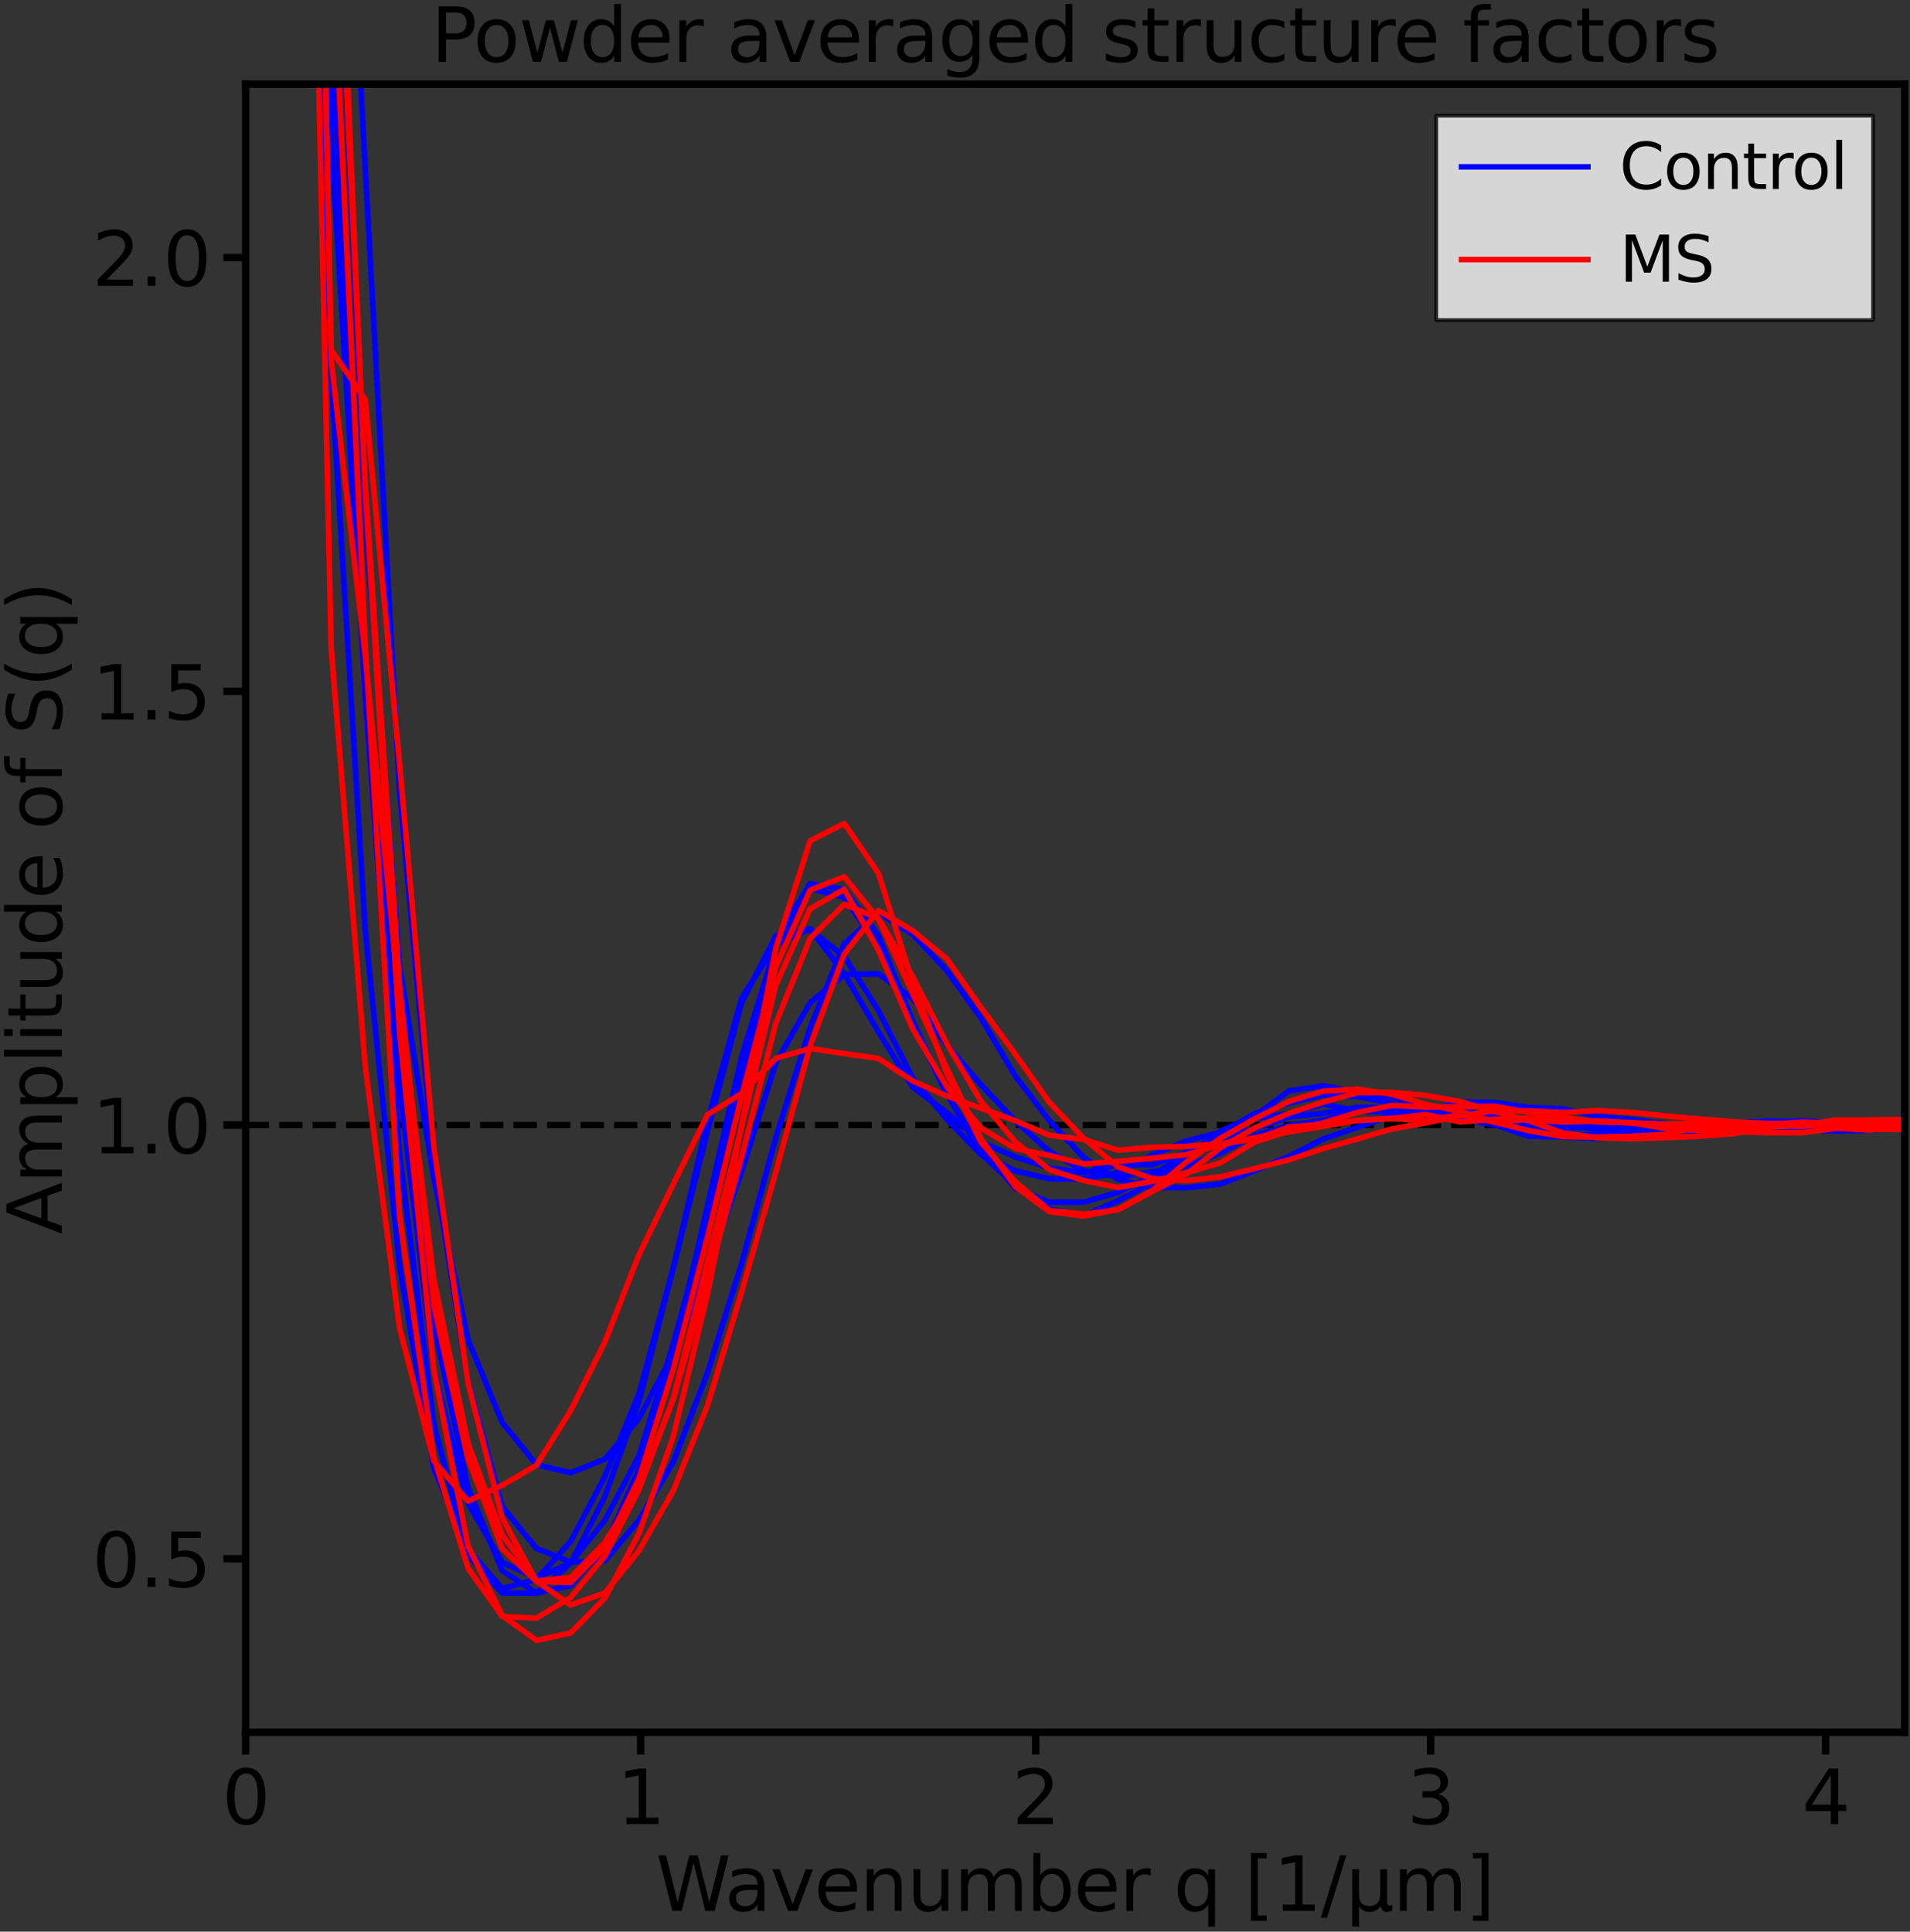 <?xml version="1.0" encoding="utf-8" standalone="no"?>
<!DOCTYPE svg PUBLIC "-//W3C//DTD SVG 1.1//EN"
  "http://www.w3.org/Graphics/SVG/1.1/DTD/svg11.dtd">
<svg xmlns:xlink="http://www.w3.org/1999/xlink" width="513.942pt" height="519.809pt" viewBox="0 0 513.942 519.809" xmlns="http://www.w3.org/2000/svg" version="1.1">
 <rect x="0" y="0" width="513.942" height="519.809" fill="#333333" stroke="none"/>
 <defs>
  <style type="text/css">*{stroke-linejoin: round; stroke-linecap: butt}</style>
 </defs>
 <g id="figure_1">
  <g id="patch_1">
   <path d="M 0 519.809 
L 513.942 519.809 
L 513.942 0 
L 0 0 
L 0 519.809 
z
" style="fill: none"/>
  </g>
  <g id="axes_1">
   <g id="patch_2">
    <path d="M 66.103 466.157 
L 512.503 466.157 
L 512.503 22.637 
L 66.103 22.637 
L 66.103 466.157 
z
" style="fill: none"/>
   </g>
   <g id="matplotlib.axis_1">
    <g id="xtick_1">
     <g id="line2d_1">
      <defs>
       <path id="m5e93b45540" d="M 0 0 
L 0 6 
" style="stroke: #000000; stroke-width: 2"/>
      </defs>
      <g>
       <use xlink:href="#m5e93b45540" x="66.103" y="466.157" style="stroke: #000000; stroke-width: 2"/>
      </g>
     </g>
     <g id="text_1">
      <!-- 0 -->
      <g transform="translate(59.74 490.854) scale(0.2 -0.2)">
       <defs>
        <path id="DejaVuSans-30" d="M 2034 4250 
Q 1547 4250 1301 3770 
Q 1056 3291 1056 2328 
Q 1056 1369 1301 889 
Q 1547 409 2034 409 
Q 2525 409 2770 889 
Q 3016 1369 3016 2328 
Q 3016 3291 2770 3770 
Q 2525 4250 2034 4250 
z
M 2034 4750 
Q 2819 4750 3233 4129 
Q 3647 3509 3647 2328 
Q 3647 1150 3233 529 
Q 2819 -91 2034 -91 
Q 1250 -91 836 529 
Q 422 1150 422 2328 
Q 422 3509 836 4129 
Q 1250 4750 2034 4750 
z
" transform="scale(0.016)"/>
       </defs>
       <use xlink:href="#DejaVuSans-30"/>
      </g>
     </g>
    </g>
    <g id="xtick_2">
     <g id="line2d_2">
      <g>
       <use xlink:href="#m5e93b45540" x="172.388" y="466.157" style="stroke: #000000; stroke-width: 2"/>
      </g>
     </g>
     <g id="text_2">
      <!-- 1 -->
      <g transform="translate(166.026 490.854) scale(0.2 -0.2)">
       <defs>
        <path id="DejaVuSans-31" d="M 794 531 
L 1825 531 
L 1825 4091 
L 703 3866 
L 703 4441 
L 1819 4666 
L 2450 4666 
L 2450 531 
L 3481 531 
L 3481 0 
L 794 0 
L 794 531 
z
" transform="scale(0.016)"/>
       </defs>
       <use xlink:href="#DejaVuSans-31"/>
      </g>
     </g>
    </g>
    <g id="xtick_3">
     <g id="line2d_3">
      <g>
       <use xlink:href="#m5e93b45540" x="278.674" y="466.157" style="stroke: #000000; stroke-width: 2"/>
      </g>
     </g>
     <g id="text_3">
      <!-- 2 -->
      <g transform="translate(272.311 490.854) scale(0.2 -0.2)">
       <defs>
        <path id="DejaVuSans-32" d="M 1228 531 
L 3431 531 
L 3431 0 
L 469 0 
L 469 531 
Q 828 903 1448 1529 
Q 2069 2156 2228 2338 
Q 2531 2678 2651 2914 
Q 2772 3150 2772 3378 
Q 2772 3750 2511 3984 
Q 2250 4219 1831 4219 
Q 1534 4219 1204 4116 
Q 875 4013 500 3803 
L 500 4441 
Q 881 4594 1212 4672 
Q 1544 4750 1819 4750 
Q 2544 4750 2975 4387 
Q 3406 4025 3406 3419 
Q 3406 3131 3298 2873 
Q 3191 2616 2906 2266 
Q 2828 2175 2409 1742 
Q 1991 1309 1228 531 
z
" transform="scale(0.016)"/>
       </defs>
       <use xlink:href="#DejaVuSans-32"/>
      </g>
     </g>
    </g>
    <g id="xtick_4">
     <g id="line2d_4">
      <g>
       <use xlink:href="#m5e93b45540" x="384.96" y="466.157" style="stroke: #000000; stroke-width: 2"/>
      </g>
     </g>
     <g id="text_4">
      <!-- 3 -->
      <g transform="translate(378.597 490.854) scale(0.2 -0.2)">
       <defs>
        <path id="DejaVuSans-33" d="M 2597 2516 
Q 3050 2419 3304 2112 
Q 3559 1806 3559 1356 
Q 3559 666 3084 287 
Q 2609 -91 1734 -91 
Q 1441 -91 1130 -33 
Q 819 25 488 141 
L 488 750 
Q 750 597 1062 519 
Q 1375 441 1716 441 
Q 2309 441 2620 675 
Q 2931 909 2931 1356 
Q 2931 1769 2642 2001 
Q 2353 2234 1838 2234 
L 1294 2234 
L 1294 2753 
L 1863 2753 
Q 2328 2753 2575 2939 
Q 2822 3125 2822 3475 
Q 2822 3834 2567 4026 
Q 2313 4219 1838 4219 
Q 1578 4219 1281 4162 
Q 984 4106 628 3988 
L 628 4550 
Q 988 4650 1302 4700 
Q 1616 4750 1894 4750 
Q 2613 4750 3031 4423 
Q 3450 4097 3450 3541 
Q 3450 3153 3228 2886 
Q 3006 2619 2597 2516 
z
" transform="scale(0.016)"/>
       </defs>
       <use xlink:href="#DejaVuSans-33"/>
      </g>
     </g>
    </g>
    <g id="xtick_5">
     <g id="line2d_5">
      <g>
       <use xlink:href="#m5e93b45540" x="491.245" y="466.157" style="stroke: #000000; stroke-width: 2"/>
      </g>
     </g>
     <g id="text_5">
      <!-- 4 -->
      <g transform="translate(484.883 490.854) scale(0.2 -0.2)">
       <defs>
        <path id="DejaVuSans-34" d="M 2419 4116 
L 825 1625 
L 2419 1625 
L 2419 4116 
z
M 2253 4666 
L 3047 4666 
L 3047 1625 
L 3713 1625 
L 3713 1100 
L 3047 1100 
L 3047 0 
L 2419 0 
L 2419 1100 
L 313 1100 
L 313 1709 
L 2253 4666 
z
" transform="scale(0.016)"/>
       </defs>
       <use xlink:href="#DejaVuSans-34"/>
      </g>
     </g>
    </g>
    <g id="text_6">
     <!-- Wavenumber q [1/μm] -->
     <g transform="translate(176.482 514.21) scale(0.2 -0.2)">
      <defs>
       <path id="DejaVuSans-57" d="M 213 4666 
L 850 4666 
L 1831 722 
L 2809 4666 
L 3519 4666 
L 4500 722 
L 5478 4666 
L 6119 4666 
L 4947 0 
L 4153 0 
L 3169 4050 
L 2175 0 
L 1381 0 
L 213 4666 
z
" transform="scale(0.016)"/>
       <path id="DejaVuSans-61" d="M 2194 1759 
Q 1497 1759 1228 1600 
Q 959 1441 959 1056 
Q 959 750 1161 570 
Q 1363 391 1709 391 
Q 2188 391 2477 730 
Q 2766 1069 2766 1631 
L 2766 1759 
L 2194 1759 
z
M 3341 1997 
L 3341 0 
L 2766 0 
L 2766 531 
Q 2569 213 2275 61 
Q 1981 -91 1556 -91 
Q 1019 -91 701 211 
Q 384 513 384 1019 
Q 384 1609 779 1909 
Q 1175 2209 1959 2209 
L 2766 2209 
L 2766 2266 
Q 2766 2663 2505 2880 
Q 2244 3097 1772 3097 
Q 1472 3097 1187 3025 
Q 903 2953 641 2809 
L 641 3341 
Q 956 3463 1253 3523 
Q 1550 3584 1831 3584 
Q 2591 3584 2966 3190 
Q 3341 2797 3341 1997 
z
" transform="scale(0.016)"/>
       <path id="DejaVuSans-76" d="M 191 3500 
L 800 3500 
L 1894 563 
L 2988 3500 
L 3597 3500 
L 2284 0 
L 1503 0 
L 191 3500 
z
" transform="scale(0.016)"/>
       <path id="DejaVuSans-65" d="M 3597 1894 
L 3597 1613 
L 953 1613 
Q 991 1019 1311 708 
Q 1631 397 2203 397 
Q 2534 397 2845 478 
Q 3156 559 3463 722 
L 3463 178 
Q 3153 47 2828 -22 
Q 2503 -91 2169 -91 
Q 1331 -91 842 396 
Q 353 884 353 1716 
Q 353 2575 817 3079 
Q 1281 3584 2069 3584 
Q 2775 3584 3186 3129 
Q 3597 2675 3597 1894 
z
M 3022 2063 
Q 3016 2534 2758 2815 
Q 2500 3097 2075 3097 
Q 1594 3097 1305 2825 
Q 1016 2553 972 2059 
L 3022 2063 
z
" transform="scale(0.016)"/>
       <path id="DejaVuSans-6e" d="M 3513 2113 
L 3513 0 
L 2938 0 
L 2938 2094 
Q 2938 2591 2744 2837 
Q 2550 3084 2163 3084 
Q 1697 3084 1428 2787 
Q 1159 2491 1159 1978 
L 1159 0 
L 581 0 
L 581 3500 
L 1159 3500 
L 1159 2956 
Q 1366 3272 1645 3428 
Q 1925 3584 2291 3584 
Q 2894 3584 3203 3211 
Q 3513 2838 3513 2113 
z
" transform="scale(0.016)"/>
       <path id="DejaVuSans-75" d="M 544 1381 
L 544 3500 
L 1119 3500 
L 1119 1403 
Q 1119 906 1312 657 
Q 1506 409 1894 409 
Q 2359 409 2629 706 
Q 2900 1003 2900 1516 
L 2900 3500 
L 3475 3500 
L 3475 0 
L 2900 0 
L 2900 538 
Q 2691 219 2414 64 
Q 2138 -91 1772 -91 
Q 1169 -91 856 284 
Q 544 659 544 1381 
z
M 1991 3584 
L 1991 3584 
z
" transform="scale(0.016)"/>
       <path id="DejaVuSans-6d" d="M 3328 2828 
Q 3544 3216 3844 3400 
Q 4144 3584 4550 3584 
Q 5097 3584 5394 3201 
Q 5691 2819 5691 2113 
L 5691 0 
L 5113 0 
L 5113 2094 
Q 5113 2597 4934 2840 
Q 4756 3084 4391 3084 
Q 3944 3084 3684 2787 
Q 3425 2491 3425 1978 
L 3425 0 
L 2847 0 
L 2847 2094 
Q 2847 2600 2669 2842 
Q 2491 3084 2119 3084 
Q 1678 3084 1418 2786 
Q 1159 2488 1159 1978 
L 1159 0 
L 581 0 
L 581 3500 
L 1159 3500 
L 1159 2956 
Q 1356 3278 1631 3431 
Q 1906 3584 2284 3584 
Q 2666 3584 2933 3390 
Q 3200 3197 3328 2828 
z
" transform="scale(0.016)"/>
       <path id="DejaVuSans-62" d="M 3116 1747 
Q 3116 2381 2855 2742 
Q 2594 3103 2138 3103 
Q 1681 3103 1420 2742 
Q 1159 2381 1159 1747 
Q 1159 1113 1420 752 
Q 1681 391 2138 391 
Q 2594 391 2855 752 
Q 3116 1113 3116 1747 
z
M 1159 2969 
Q 1341 3281 1617 3432 
Q 1894 3584 2278 3584 
Q 2916 3584 3314 3078 
Q 3713 2572 3713 1747 
Q 3713 922 3314 415 
Q 2916 -91 2278 -91 
Q 1894 -91 1617 61 
Q 1341 213 1159 525 
L 1159 0 
L 581 0 
L 581 4863 
L 1159 4863 
L 1159 2969 
z
" transform="scale(0.016)"/>
       <path id="DejaVuSans-72" d="M 2631 2963 
Q 2534 3019 2420 3045 
Q 2306 3072 2169 3072 
Q 1681 3072 1420 2755 
Q 1159 2438 1159 1844 
L 1159 0 
L 581 0 
L 581 3500 
L 1159 3500 
L 1159 2956 
Q 1341 3275 1631 3429 
Q 1922 3584 2338 3584 
Q 2397 3584 2469 3576 
Q 2541 3569 2628 3553 
L 2631 2963 
z
" transform="scale(0.016)"/>
       <path id="DejaVuSans-20" transform="scale(0.016)"/>
       <path id="DejaVuSans-71" d="M 947 1747 
Q 947 1113 1208 752 
Q 1469 391 1925 391 
Q 2381 391 2643 752 
Q 2906 1113 2906 1747 
Q 2906 2381 2643 2742 
Q 2381 3103 1925 3103 
Q 1469 3103 1208 2742 
Q 947 2381 947 1747 
z
M 2906 525 
Q 2725 213 2448 61 
Q 2172 -91 1784 -91 
Q 1150 -91 751 415 
Q 353 922 353 1747 
Q 353 2572 751 3078 
Q 1150 3584 1784 3584 
Q 2172 3584 2448 3432 
Q 2725 3281 2906 2969 
L 2906 3500 
L 3481 3500 
L 3481 -1331 
L 2906 -1331 
L 2906 525 
z
" transform="scale(0.016)"/>
       <path id="DejaVuSans-5b" d="M 550 4863 
L 1875 4863 
L 1875 4416 
L 1125 4416 
L 1125 -397 
L 1875 -397 
L 1875 -844 
L 550 -844 
L 550 4863 
z
" transform="scale(0.016)"/>
       <path id="DejaVuSans-2f" d="M 1625 4666 
L 2156 4666 
L 531 -594 
L 0 -594 
L 1625 4666 
z
" transform="scale(0.016)"/>
       <path id="DejaVuSans-3bc" d="M 544 -1331 
L 544 3500 
L 1119 3500 
L 1119 1325 
Q 1119 872 1334 640 
Q 1550 409 1972 409 
Q 2434 409 2667 671 
Q 2900 934 2900 1459 
L 2900 3500 
L 3475 3500 
L 3475 806 
Q 3475 619 3529 530 
Q 3584 441 3700 441 
Q 3728 441 3778 458 
Q 3828 475 3916 513 
L 3916 50 
Q 3788 -22 3673 -56 
Q 3559 -91 3450 -91 
Q 3234 -91 3106 31 
Q 2978 153 2931 403 
Q 2775 156 2548 32 
Q 2322 -91 2016 -91 
Q 1697 -91 1473 31 
Q 1250 153 1119 397 
L 1119 -1331 
L 544 -1331 
z
" transform="scale(0.016)"/>
       <path id="DejaVuSans-5d" d="M 1947 4863 
L 1947 -844 
L 622 -844 
L 622 -397 
L 1369 -397 
L 1369 4416 
L 622 4416 
L 622 4863 
L 1947 4863 
z
" transform="scale(0.016)"/>
      </defs>
      <use xlink:href="#DejaVuSans-57"/>
      <use xlink:href="#DejaVuSans-61" x="92.502"/>
      <use xlink:href="#DejaVuSans-76" x="153.781"/>
      <use xlink:href="#DejaVuSans-65" x="212.961"/>
      <use xlink:href="#DejaVuSans-6e" x="274.484"/>
      <use xlink:href="#DejaVuSans-75" x="337.863"/>
      <use xlink:href="#DejaVuSans-6d" x="401.242"/>
      <use xlink:href="#DejaVuSans-62" x="498.654"/>
      <use xlink:href="#DejaVuSans-65" x="562.131"/>
      <use xlink:href="#DejaVuSans-72" x="623.654"/>
      <use xlink:href="#DejaVuSans-20" x="664.768"/>
      <use xlink:href="#DejaVuSans-71" x="696.555"/>
      <use xlink:href="#DejaVuSans-20" x="760.031"/>
      <use xlink:href="#DejaVuSans-5b" x="791.818"/>
      <use xlink:href="#DejaVuSans-31" x="830.832"/>
      <use xlink:href="#DejaVuSans-2f" x="894.455"/>
      <use xlink:href="#DejaVuSans-3bc" x="928.146"/>
      <use xlink:href="#DejaVuSans-6d" x="991.77"/>
      <use xlink:href="#DejaVuSans-5d" x="1089.182"/>
     </g>
    </g>
   </g>
   <g id="matplotlib.axis_2">
    <g id="ytick_1">
     <g id="line2d_6">
      <defs>
       <path id="m1d4d614e0a" d="M 0 0 
L -6 0 
" style="stroke: #000000; stroke-width: 2"/>
      </defs>
      <g>
       <use xlink:href="#m1d4d614e0a" x="66.103" y="419.471" style="stroke: #000000; stroke-width: 2"/>
      </g>
     </g>
     <g id="text_7">
      <!-- 0.5 -->
      <g transform="translate(24.796 427.069) scale(0.2 -0.2)">
       <defs>
        <path id="DejaVuSans-2e" d="M 684 794 
L 1344 794 
L 1344 0 
L 684 0 
L 684 794 
z
" transform="scale(0.016)"/>
        <path id="DejaVuSans-35" d="M 691 4666 
L 3169 4666 
L 3169 4134 
L 1269 4134 
L 1269 2991 
Q 1406 3038 1543 3061 
Q 1681 3084 1819 3084 
Q 2600 3084 3056 2656 
Q 3513 2228 3513 1497 
Q 3513 744 3044 326 
Q 2575 -91 1722 -91 
Q 1428 -91 1123 -41 
Q 819 9 494 109 
L 494 744 
Q 775 591 1075 516 
Q 1375 441 1709 441 
Q 2250 441 2565 725 
Q 2881 1009 2881 1497 
Q 2881 1984 2565 2268 
Q 2250 2553 1709 2553 
Q 1456 2553 1204 2497 
Q 953 2441 691 2322 
L 691 4666 
z
" transform="scale(0.016)"/>
       </defs>
       <use xlink:href="#DejaVuSans-30"/>
       <use xlink:href="#DejaVuSans-2e" x="63.623"/>
       <use xlink:href="#DejaVuSans-35" x="95.41"/>
      </g>
     </g>
    </g>
    <g id="ytick_2">
     <g id="line2d_7">
      <g>
       <use xlink:href="#m1d4d614e0a" x="66.103" y="302.755" style="stroke: #000000; stroke-width: 2"/>
      </g>
     </g>
     <g id="text_8">
      <!-- 1.0 -->
      <g transform="translate(24.796 310.353) scale(0.2 -0.2)">
       <use xlink:href="#DejaVuSans-31"/>
       <use xlink:href="#DejaVuSans-2e" x="63.623"/>
       <use xlink:href="#DejaVuSans-30" x="95.41"/>
      </g>
     </g>
    </g>
    <g id="ytick_3">
     <g id="line2d_8">
      <g>
       <use xlink:href="#m1d4d614e0a" x="66.103" y="186.039" style="stroke: #000000; stroke-width: 2"/>
      </g>
     </g>
     <g id="text_9">
      <!-- 1.5 -->
      <g transform="translate(24.796 193.637) scale(0.2 -0.2)">
       <use xlink:href="#DejaVuSans-31"/>
       <use xlink:href="#DejaVuSans-2e" x="63.623"/>
       <use xlink:href="#DejaVuSans-35" x="95.41"/>
      </g>
     </g>
    </g>
    <g id="ytick_4">
     <g id="line2d_9">
      <g>
       <use xlink:href="#m1d4d614e0a" x="66.103" y="69.323" style="stroke: #000000; stroke-width: 2"/>
      </g>
     </g>
     <g id="text_10">
      <!-- 2.0 -->
      <g transform="translate(24.796 76.922) scale(0.2 -0.2)">
       <use xlink:href="#DejaVuSans-32"/>
       <use xlink:href="#DejaVuSans-2e" x="63.623"/>
       <use xlink:href="#DejaVuSans-30" x="95.41"/>
      </g>
     </g>
    </g>
    <g id="text_11">
     <!-- Amplitude of S(q) -->
     <g transform="translate(16.637 332.137) rotate(-90) scale(0.2 -0.2)">
      <defs>
       <path id="DejaVuSans-41" d="M 2188 4044 
L 1331 1722 
L 3047 1722 
L 2188 4044 
z
M 1831 4666 
L 2547 4666 
L 4325 0 
L 3669 0 
L 3244 1197 
L 1141 1197 
L 716 0 
L 50 0 
L 1831 4666 
z
" transform="scale(0.016)"/>
       <path id="DejaVuSans-70" d="M 1159 525 
L 1159 -1331 
L 581 -1331 
L 581 3500 
L 1159 3500 
L 1159 2969 
Q 1341 3281 1617 3432 
Q 1894 3584 2278 3584 
Q 2916 3584 3314 3078 
Q 3713 2572 3713 1747 
Q 3713 922 3314 415 
Q 2916 -91 2278 -91 
Q 1894 -91 1617 61 
Q 1341 213 1159 525 
z
M 3116 1747 
Q 3116 2381 2855 2742 
Q 2594 3103 2138 3103 
Q 1681 3103 1420 2742 
Q 1159 2381 1159 1747 
Q 1159 1113 1420 752 
Q 1681 391 2138 391 
Q 2594 391 2855 752 
Q 3116 1113 3116 1747 
z
" transform="scale(0.016)"/>
       <path id="DejaVuSans-6c" d="M 603 4863 
L 1178 4863 
L 1178 0 
L 603 0 
L 603 4863 
z
" transform="scale(0.016)"/>
       <path id="DejaVuSans-69" d="M 603 3500 
L 1178 3500 
L 1178 0 
L 603 0 
L 603 3500 
z
M 603 4863 
L 1178 4863 
L 1178 4134 
L 603 4134 
L 603 4863 
z
" transform="scale(0.016)"/>
       <path id="DejaVuSans-74" d="M 1172 4494 
L 1172 3500 
L 2356 3500 
L 2356 3053 
L 1172 3053 
L 1172 1153 
Q 1172 725 1289 603 
Q 1406 481 1766 481 
L 2356 481 
L 2356 0 
L 1766 0 
Q 1100 0 847 248 
Q 594 497 594 1153 
L 594 3053 
L 172 3053 
L 172 3500 
L 594 3500 
L 594 4494 
L 1172 4494 
z
" transform="scale(0.016)"/>
       <path id="DejaVuSans-64" d="M 2906 2969 
L 2906 4863 
L 3481 4863 
L 3481 0 
L 2906 0 
L 2906 525 
Q 2725 213 2448 61 
Q 2172 -91 1784 -91 
Q 1150 -91 751 415 
Q 353 922 353 1747 
Q 353 2572 751 3078 
Q 1150 3584 1784 3584 
Q 2172 3584 2448 3432 
Q 2725 3281 2906 2969 
z
M 947 1747 
Q 947 1113 1208 752 
Q 1469 391 1925 391 
Q 2381 391 2643 752 
Q 2906 1113 2906 1747 
Q 2906 2381 2643 2742 
Q 2381 3103 1925 3103 
Q 1469 3103 1208 2742 
Q 947 2381 947 1747 
z
" transform="scale(0.016)"/>
       <path id="DejaVuSans-6f" d="M 1959 3097 
Q 1497 3097 1228 2736 
Q 959 2375 959 1747 
Q 959 1119 1226 758 
Q 1494 397 1959 397 
Q 2419 397 2687 759 
Q 2956 1122 2956 1747 
Q 2956 2369 2687 2733 
Q 2419 3097 1959 3097 
z
M 1959 3584 
Q 2709 3584 3137 3096 
Q 3566 2609 3566 1747 
Q 3566 888 3137 398 
Q 2709 -91 1959 -91 
Q 1206 -91 779 398 
Q 353 888 353 1747 
Q 353 2609 779 3096 
Q 1206 3584 1959 3584 
z
" transform="scale(0.016)"/>
       <path id="DejaVuSans-66" d="M 2375 4863 
L 2375 4384 
L 1825 4384 
Q 1516 4384 1395 4259 
Q 1275 4134 1275 3809 
L 1275 3500 
L 2222 3500 
L 2222 3053 
L 1275 3053 
L 1275 0 
L 697 0 
L 697 3053 
L 147 3053 
L 147 3500 
L 697 3500 
L 697 3744 
Q 697 4328 969 4595 
Q 1241 4863 1831 4863 
L 2375 4863 
z
" transform="scale(0.016)"/>
       <path id="DejaVuSans-53" d="M 3425 4513 
L 3425 3897 
Q 3066 4069 2747 4153 
Q 2428 4238 2131 4238 
Q 1616 4238 1336 4038 
Q 1056 3838 1056 3469 
Q 1056 3159 1242 3001 
Q 1428 2844 1947 2747 
L 2328 2669 
Q 3034 2534 3370 2195 
Q 3706 1856 3706 1288 
Q 3706 609 3251 259 
Q 2797 -91 1919 -91 
Q 1588 -91 1214 -16 
Q 841 59 441 206 
L 441 856 
Q 825 641 1194 531 
Q 1563 422 1919 422 
Q 2459 422 2753 634 
Q 3047 847 3047 1241 
Q 3047 1584 2836 1778 
Q 2625 1972 2144 2069 
L 1759 2144 
Q 1053 2284 737 2584 
Q 422 2884 422 3419 
Q 422 4038 858 4394 
Q 1294 4750 2059 4750 
Q 2388 4750 2728 4690 
Q 3069 4631 3425 4513 
z
" transform="scale(0.016)"/>
       <path id="DejaVuSans-28" d="M 1984 4856 
Q 1566 4138 1362 3434 
Q 1159 2731 1159 2009 
Q 1159 1288 1364 580 
Q 1569 -128 1984 -844 
L 1484 -844 
Q 1016 -109 783 600 
Q 550 1309 550 2009 
Q 550 2706 781 3412 
Q 1013 4119 1484 4856 
L 1984 4856 
z
" transform="scale(0.016)"/>
       <path id="DejaVuSans-29" d="M 513 4856 
L 1013 4856 
Q 1481 4119 1714 3412 
Q 1947 2706 1947 2009 
Q 1947 1309 1714 600 
Q 1481 -109 1013 -844 
L 513 -844 
Q 928 -128 1133 580 
Q 1338 1288 1338 2009 
Q 1338 2731 1133 3434 
Q 928 4138 513 4856 
z
" transform="scale(0.016)"/>
      </defs>
      <use xlink:href="#DejaVuSans-41"/>
      <use xlink:href="#DejaVuSans-6d" x="68.408"/>
      <use xlink:href="#DejaVuSans-70" x="165.82"/>
      <use xlink:href="#DejaVuSans-6c" x="229.297"/>
      <use xlink:href="#DejaVuSans-69" x="257.08"/>
      <use xlink:href="#DejaVuSans-74" x="284.863"/>
      <use xlink:href="#DejaVuSans-75" x="324.072"/>
      <use xlink:href="#DejaVuSans-64" x="387.451"/>
      <use xlink:href="#DejaVuSans-65" x="450.928"/>
      <use xlink:href="#DejaVuSans-20" x="512.451"/>
      <use xlink:href="#DejaVuSans-6f" x="544.238"/>
      <use xlink:href="#DejaVuSans-66" x="605.42"/>
      <use xlink:href="#DejaVuSans-20" x="640.625"/>
      <use xlink:href="#DejaVuSans-53" x="672.412"/>
      <use xlink:href="#DejaVuSans-28" x="735.889"/>
      <use xlink:href="#DejaVuSans-71" x="774.902"/>
      <use xlink:href="#DejaVuSans-29" x="838.379"/>
     </g>
    </g>
   </g>
   <g id="line2d_10">
    <path d="M 66.103 302.755 
L 512.503 302.755 
" clip-path="url(#p1d4d8e0f60)" style="fill: none; stroke-dasharray: 6.29,2.72; stroke-dashoffset: 0; stroke: #000000; stroke-width: 1.7"/>
   </g>
   <g id="line2d_11">
    <path d="M 85.614 -1 
L 89.115 100.82 
L 98.319 250.475 
L 107.524 340.639 
L 116.729 395.136 
L 125.933 416.919 
L 135.138 427.484 
L 144.343 424.998 
L 153.547 414.844 
L 162.752 397.335 
L 171.956 374.965 
L 181.161 341.367 
L 190.366 301.74 
L 199.57 268.535 
L 208.775 254.131 
L 217.979 249.885 
L 227.184 262.044 
L 236.389 277.7 
L 245.593 292.546 
L 254.798 299.416 
L 264.002 307.34 
L 273.207 311.337 
L 282.412 314.299 
L 291.616 315.6 
L 300.821 313.406 
L 310.025 313.409 
L 319.23 310.117 
L 328.435 306.334 
L 337.639 303.685 
L 346.844 300.569 
L 356.048 299.61 
L 365.253 297.981 
L 374.458 298.108 
L 383.662 298.008 
L 392.867 298.896 
L 402.071 300.268 
L 411.276 302.117 
L 420.481 302.756 
L 429.685 303.916 
L 438.89 304.649 
L 448.094 304.164 
L 457.299 304 
L 466.504 303.968 
L 475.708 303.822 
L 484.913 303.516 
L 494.117 302.636 
L 503.322 303.188 
L 512.527 303.179 
L 514.942 303.113 
" clip-path="url(#p1d4d8e0f60)" style="fill: none; stroke: #0000ff; stroke-width: 1.5; stroke-linecap: square"/>
   </g>
   <g id="line2d_12">
    <path d="M 88.082 -1 
L 89.115 37.081 
L 98.319 187.721 
L 107.524 310.883 
L 116.729 383.156 
L 125.933 418.446 
L 135.138 428.672 
L 144.343 428.728 
L 153.547 420.673 
L 162.752 402.772 
L 171.956 377.153 
L 181.161 341.13 
L 190.366 304.412 
L 199.57 269.85 
L 208.775 251.802 
L 217.979 250.198 
L 227.184 257.4 
L 236.389 271.976 
L 245.593 290.114 
L 254.798 301.189 
L 264.002 310.707 
L 273.207 315.06 
L 282.412 317.236 
L 291.616 317.341 
L 300.821 315.509 
L 310.025 310.812 
L 319.23 307.051 
L 328.435 304.675 
L 337.639 300.998 
L 346.844 299.644 
L 356.048 297.089 
L 365.253 298.996 
L 374.458 298.996 
L 383.662 299.789 
L 392.867 301.244 
L 402.071 302.124 
L 411.276 303.323 
L 420.481 303.526 
L 429.685 303.476 
L 438.89 304.037 
L 448.094 303.116 
L 457.299 303.53 
L 466.504 303.456 
L 475.708 303.33 
L 484.913 302.681 
L 494.117 302.311 
L 503.322 302.707 
L 512.527 303.075 
L 514.942 303.04 
" clip-path="url(#p1d4d8e0f60)" style="fill: none; stroke: #0000ff; stroke-width: 1.5; stroke-linecap: square"/>
   </g>
   <g id="line2d_13">
    <path d="M 88.932 -1 
L 89.115 6.995 
L 98.319 177.198 
L 107.524 292.215 
L 116.729 368.591 
L 125.933 404.481 
L 135.138 420.453 
L 144.343 424.585 
L 153.547 420.627 
L 162.752 409.103 
L 171.956 391.726 
L 181.161 361.687 
L 190.366 327.536 
L 199.57 289.765 
L 208.775 252.871 
L 217.979 237.819 
L 227.184 239.335 
L 236.389 251.822 
L 245.593 274.801 
L 254.798 294.39 
L 264.002 310.46 
L 273.207 319.129 
L 282.412 325.412 
L 291.616 327.119 
L 300.821 323.134 
L 310.025 318.314 
L 319.23 311.162 
L 328.435 304.377 
L 337.639 300.343 
L 346.844 293.572 
L 356.048 292.169 
L 365.253 293.931 
L 374.458 295.21 
L 383.662 297.772 
L 392.867 301.167 
L 402.071 302.583 
L 411.276 305.755 
L 420.481 305.941 
L 429.685 306.35 
L 438.89 305.174 
L 448.094 304.456 
L 457.299 304.208 
L 466.504 302.142 
L 475.708 301.711 
L 484.913 301.86 
L 494.117 302.062 
L 503.322 301.637 
L 512.527 302.97 
L 514.942 302.935 
" clip-path="url(#p1d4d8e0f60)" style="fill: none; stroke: #0000ff; stroke-width: 1.5; stroke-linecap: square"/>
   </g>
   <g id="line2d_14">
    <path d="M 92.256 -1 
L 98.319 130.771 
L 107.524 269.359 
L 116.729 356.043 
L 125.933 400.415 
L 135.138 422.664 
L 144.343 428.67 
L 153.547 426.699 
L 162.752 416.076 
L 171.956 395.354 
L 181.161 364.693 
L 190.366 324.542 
L 199.57 284.285 
L 208.775 254.652 
L 217.979 239.067 
L 227.184 241.509 
L 236.389 254.839 
L 245.593 275.397 
L 254.798 294.563 
L 264.002 309.034 
L 273.207 319.774 
L 282.412 323.517 
L 291.616 323.505 
L 300.821 320.877 
L 310.025 316.409 
L 319.23 310.447 
L 328.435 304.99 
L 337.639 299.635 
L 346.844 296.833 
L 356.048 294.697 
L 365.253 295.05 
L 374.458 296.939 
L 383.662 299.636 
L 392.867 300.254 
L 402.071 302.778 
L 411.276 303.705 
L 420.481 305.4 
L 429.685 305.344 
L 438.89 304.241 
L 448.094 304.016 
L 457.299 302.81 
L 466.504 302.429 
L 475.708 302.275 
L 484.913 301.596 
L 494.117 302.17 
L 503.322 303.058 
L 512.527 303.294 
L 514.942 303.31 
" clip-path="url(#p1d4d8e0f60)" style="fill: none; stroke: #0000ff; stroke-width: 1.5; stroke-linecap: square"/>
   </g>
   <g id="line2d_15">
    <path d="M 92.006 -1 
L 98.319 139.71 
L 107.524 259.993 
L 116.729 317.056 
L 125.933 360.503 
L 135.138 382.767 
L 144.343 394.149 
L 153.547 396.327 
L 162.752 392.677 
L 171.956 381.687 
L 181.161 364.186 
L 190.366 341.137 
L 199.57 315.257 
L 208.775 286.031 
L 217.979 269.821 
L 227.184 262.248 
L 236.389 262.064 
L 245.593 268.714 
L 254.798 281.218 
L 264.002 291.949 
L 273.207 301.672 
L 282.412 309.865 
L 291.616 315.027 
L 300.821 316.7 
L 310.025 315.312 
L 319.23 313.901 
L 328.435 310.25 
L 337.639 305.525 
L 346.844 302.87 
L 356.048 301.489 
L 365.253 299.007 
L 374.458 299.344 
L 383.662 299.565 
L 392.867 299.661 
L 402.071 300.871 
L 411.276 302.465 
L 420.481 302.533 
L 429.685 303.245 
L 438.89 303.433 
L 448.094 303.39 
L 457.299 303.04 
L 466.504 303.103 
L 475.708 302.647 
L 484.913 302.537 
L 494.117 302.458 
L 503.322 302.344 
L 512.527 302.784 
L 514.942 302.805 
" clip-path="url(#p1d4d8e0f60)" style="fill: none; stroke: #0000ff; stroke-width: 1.5; stroke-linecap: square"/>
   </g>
   <g id="line2d_16">
    <path d="M 95.785 -1 
L 98.319 45.721 
L 107.524 212.925 
L 116.729 313.49 
L 125.933 371.712 
L 135.138 405.409 
L 144.343 416.675 
L 153.547 420.359 
L 162.752 420.003 
L 171.956 409.058 
L 181.161 393.463 
L 190.366 369.447 
L 199.57 339.928 
L 208.775 306.134 
L 217.979 276.576 
L 227.184 254.008 
L 236.389 245.6 
L 245.593 251.446 
L 254.798 261.188 
L 264.002 274.004 
L 273.207 289.563 
L 282.412 301.601 
L 291.616 311.49 
L 300.821 317.361 
L 310.025 319.576 
L 319.23 319.633 
L 328.435 318.615 
L 337.639 315.029 
L 346.844 311.147 
L 356.048 306.502 
L 365.253 303.37 
L 374.458 300.238 
L 383.662 298.849 
L 392.867 296.617 
L 402.071 296.646 
L 411.276 298.02 
L 420.481 298.366 
L 429.685 300.366 
L 438.89 301.277 
L 448.094 302.42 
L 457.299 303.493 
L 466.504 304.245 
L 475.708 304.079 
L 484.913 304.007 
L 494.117 304.414 
L 503.322 304.113 
L 512.527 303.216 
L 514.942 303.089 
" clip-path="url(#p1d4d8e0f60)" style="fill: none; stroke: #0000ff; stroke-width: 1.5; stroke-linecap: square"/>
   </g>
   <g id="line2d_17">
    <path d="M 85.279 -1 
L 89.115 174.324 
L 98.319 287.127 
L 107.524 357.34 
L 116.729 393.146 
L 125.933 403.95 
L 135.138 399.698 
L 144.343 394.307 
L 153.547 379.619 
L 162.752 361.149 
L 171.956 337.615 
L 181.161 318.652 
L 190.366 299.97 
L 199.57 294.24 
L 208.775 284.79 
L 217.979 282.143 
L 227.184 283.534 
L 236.389 284.845 
L 245.593 290.885 
L 254.798 294.946 
L 264.002 298.255 
L 273.207 301.588 
L 282.412 305.525 
L 291.616 306.632 
L 300.821 309.507 
L 310.025 308.725 
L 319.23 308.487 
L 328.435 307.769 
L 337.639 306.565 
L 346.844 303.318 
L 356.048 302.508 
L 365.253 301.554 
L 374.458 300.925 
L 383.662 301.584 
L 392.867 299.93 
L 402.071 301.986 
L 411.276 301.259 
L 420.481 301.958 
L 429.685 301.718 
L 438.89 302.213 
L 448.094 302.633 
L 457.299 303.516 
L 466.504 303.133 
L 475.708 303.143 
L 484.913 302.745 
L 494.117 302.847 
L 503.322 303.235 
L 512.527 303.323 
L 514.942 303.27 
" clip-path="url(#p1d4d8e0f60)" style="fill: none; stroke: #ff0000; stroke-width: 1.5; stroke-linecap: square"/>
   </g>
   <g id="line2d_18">
    <path d="M 92.063 -1 
L 98.319 130.635 
L 107.524 265.576 
L 116.729 351.343 
L 125.933 392.459 
L 135.138 416.781 
L 144.343 425.582 
L 153.547 425.843 
L 162.752 416.498 
L 171.956 397.829 
L 181.161 368.489 
L 190.366 333.049 
L 199.57 294.803 
L 208.775 260.113 
L 217.979 239.532 
L 227.184 235.925 
L 236.389 247.385 
L 245.593 267.327 
L 254.798 287.532 
L 264.002 306.454 
L 273.207 319.348 
L 282.412 326.075 
L 291.616 327.238 
L 300.821 325.447 
L 310.025 320.387 
L 319.23 312.712 
L 328.435 306.274 
L 337.639 301.064 
L 346.844 296.359 
L 356.048 293.624 
L 365.253 293.086 
L 374.458 294.45 
L 383.662 297.182 
L 392.867 299.076 
L 402.071 301.936 
L 411.276 304.247 
L 420.481 305.824 
L 429.685 305.988 
L 438.89 305.759 
L 448.094 305.285 
L 457.299 303.243 
L 466.504 303.688 
L 475.708 302.609 
L 484.913 301.953 
L 494.117 302.208 
L 503.322 302.198 
L 512.527 302.313 
L 514.942 302.303 
" clip-path="url(#p1d4d8e0f60)" style="fill: none; stroke: #ff0000; stroke-width: 1.5; stroke-linecap: square"/>
   </g>
   <g id="line2d_19">
    <path d="M 87.167 -1 
L 89.115 96.809 
L 98.319 176.789 
L 107.524 269.341 
L 116.729 344.106 
L 125.933 388.331 
L 135.138 413.027 
L 144.343 425.438 
L 153.547 424.509 
L 162.752 415.086 
L 171.956 400.1 
L 181.161 376.545 
L 190.366 344.474 
L 199.57 311.305 
L 208.775 275.338 
L 217.979 252.537 
L 227.184 243.361 
L 236.389 247.134 
L 245.593 262.822 
L 254.798 280.933 
L 264.002 296.386 
L 273.207 307.281 
L 282.412 314.779 
L 291.616 317.709 
L 300.821 319.568 
L 310.025 317.921 
L 319.23 315.601 
L 328.435 312.909 
L 337.639 307.313 
L 346.844 304.382 
L 356.048 302.17 
L 365.253 299.359 
L 374.458 297.485 
L 383.662 297.924 
L 392.867 297.841 
L 402.071 297.67 
L 411.276 299.377 
L 420.481 300.633 
L 429.685 301.933 
L 438.89 302.109 
L 448.094 303.694 
L 457.299 304.194 
L 466.504 304.559 
L 475.708 304.801 
L 484.913 304.799 
L 494.117 303.626 
L 503.322 304.069 
L 512.527 302.868 
L 514.942 302.939 
" clip-path="url(#p1d4d8e0f60)" style="fill: none; stroke: #ff0000; stroke-width: 1.5; stroke-linecap: square"/>
   </g>
   <g id="line2d_20">
    <path d="M 92.576 -1 
L 98.319 132.837 
L 107.524 277.718 
L 116.729 368.454 
L 125.933 416.003 
L 135.138 434.714 
L 144.343 441.427 
L 153.547 439.43 
L 162.752 430.067 
L 171.956 412.604 
L 181.161 386.609 
L 190.366 348.384 
L 199.57 302.777 
L 208.775 255.072 
L 217.979 226.28 
L 227.184 221.586 
L 236.389 235.03 
L 245.593 264.428 
L 254.798 288.852 
L 264.002 307.411 
L 273.207 318.017 
L 282.412 325.765 
L 291.616 326.724 
L 300.821 325.569 
L 310.025 320.657 
L 319.23 315.933 
L 328.435 308.818 
L 337.639 303.517 
L 346.844 299.58 
L 356.048 296.555 
L 365.253 294.029 
L 374.458 293.954 
L 383.662 294.78 
L 392.867 296.412 
L 402.071 299.113 
L 411.276 301.56 
L 420.481 304.879 
L 429.685 306.137 
L 438.89 306.431 
L 448.094 306.161 
L 457.299 305.767 
L 466.504 305.06 
L 475.708 303.338 
L 484.913 302.782 
L 494.117 301.393 
L 503.322 301.383 
L 512.527 301.267 
L 514.942 301.352 
" clip-path="url(#p1d4d8e0f60)" style="fill: none; stroke: #ff0000; stroke-width: 1.5; stroke-linecap: square"/>
   </g>
   <g id="line2d_21">
    <path d="M 90.092 -1 
L 98.319 173.822 
L 107.524 327.33 
L 116.729 392.074 
L 125.933 422.004 
L 135.138 434.995 
L 144.343 435.439 
L 153.547 429.91 
L 162.752 418.755 
L 171.956 400.855 
L 181.161 376.411 
L 190.366 339.733 
L 199.57 303.201 
L 208.775 265.064 
L 217.979 244.575 
L 227.184 239.297 
L 236.389 255.738 
L 245.593 276.876 
L 254.798 292.484 
L 264.002 303.557 
L 273.207 309.074 
L 282.412 310.945 
L 291.616 313.211 
L 300.821 312.521 
L 310.025 311.659 
L 319.23 310.715 
L 328.435 307.978 
L 337.639 306.17 
L 346.844 304.587 
L 356.048 303.072 
L 365.253 301.507 
L 374.458 301.011 
L 383.662 299.906 
L 392.867 301.928 
L 402.071 301.209 
L 411.276 300.94 
L 420.481 301.643 
L 429.685 301.693 
L 438.89 302.158 
L 448.094 302.51 
L 457.299 302.241 
L 466.504 302.161 
L 475.708 302.751 
L 484.913 303.129 
L 494.117 302.289 
L 503.322 302.516 
L 512.527 303.256 
L 514.942 303.182 
" clip-path="url(#p1d4d8e0f60)" style="fill: none; stroke: #ff0000; stroke-width: 1.5; stroke-linecap: square"/>
   </g>
   <g id="line2d_22">
    <path d="M 87.133 -1 
L 89.115 94.153 
L 98.319 107.535 
L 107.524 205.569 
L 116.729 308.426 
L 125.933 372.14 
L 135.138 408.461 
L 144.343 425.511 
L 153.547 431.897 
L 162.752 428.681 
L 171.956 417.267 
L 181.161 401.168 
L 190.366 378.311 
L 199.57 347.622 
L 208.775 315.367 
L 217.979 281.523 
L 227.184 256.724 
L 236.389 245.027 
L 245.593 250.429 
L 254.798 258.042 
L 264.002 271.159 
L 273.207 283.672 
L 282.412 296.685 
L 291.616 306.336 
L 300.821 314.002 
L 310.025 317.125 
L 319.23 317.737 
L 328.435 316.675 
L 337.639 314.453 
L 346.844 312.1 
L 356.048 309.093 
L 365.253 306.478 
L 374.458 303.824 
L 383.662 302.174 
L 392.867 300.288 
L 402.071 298.929 
L 411.276 298.926 
L 420.481 299.394 
L 429.685 298.878 
L 438.89 299.35 
L 448.094 300.296 
L 457.299 301.125 
L 466.504 301.897 
L 475.708 302.33 
L 484.913 302.613 
L 494.117 302.691 
L 503.322 303.926 
L 512.527 303.914 
L 514.942 303.914 
" clip-path="url(#p1d4d8e0f60)" style="fill: none; stroke: #ff0000; stroke-width: 1.5; stroke-linecap: square"/>
   </g>
   <g id="patch_3">
    <path d="M 66.103 466.157 
L 66.103 22.637 
" style="fill: none; stroke: #000000; stroke-width: 2; stroke-linejoin: miter; stroke-linecap: square"/>
   </g>
   <g id="patch_4">
    <path d="M 512.503 466.157 
L 512.503 22.637 
" style="fill: none; stroke: #000000; stroke-width: 2; stroke-linejoin: miter; stroke-linecap: square"/>
   </g>
   <g id="patch_5">
    <path d="M 66.103 466.157 
L 512.503 466.157 
" style="fill: none; stroke: #000000; stroke-width: 2; stroke-linejoin: miter; stroke-linecap: square"/>
   </g>
   <g id="patch_6">
    <path d="M 66.103 22.637 
L 512.503 22.637 
" style="fill: none; stroke: #000000; stroke-width: 2; stroke-linejoin: miter; stroke-linecap: square"/>
   </g>
   <g id="text_12">
    <!-- Powder averaged structure factors -->
    <g transform="translate(116.023 16.637) scale(0.2 -0.2)">
     <defs>
      <path id="DejaVuSans-50" d="M 1259 4147 
L 1259 2394 
L 2053 2394 
Q 2494 2394 2734 2622 
Q 2975 2850 2975 3272 
Q 2975 3691 2734 3919 
Q 2494 4147 2053 4147 
L 1259 4147 
z
M 628 4666 
L 2053 4666 
Q 2838 4666 3239 4311 
Q 3641 3956 3641 3272 
Q 3641 2581 3239 2228 
Q 2838 1875 2053 1875 
L 1259 1875 
L 1259 0 
L 628 0 
L 628 4666 
z
" transform="scale(0.016)"/>
      <path id="DejaVuSans-77" d="M 269 3500 
L 844 3500 
L 1563 769 
L 2278 3500 
L 2956 3500 
L 3675 769 
L 4391 3500 
L 4966 3500 
L 4050 0 
L 3372 0 
L 2619 2869 
L 1863 0 
L 1184 0 
L 269 3500 
z
" transform="scale(0.016)"/>
      <path id="DejaVuSans-67" d="M 2906 1791 
Q 2906 2416 2648 2759 
Q 2391 3103 1925 3103 
Q 1463 3103 1205 2759 
Q 947 2416 947 1791 
Q 947 1169 1205 825 
Q 1463 481 1925 481 
Q 2391 481 2648 825 
Q 2906 1169 2906 1791 
z
M 3481 434 
Q 3481 -459 3084 -895 
Q 2688 -1331 1869 -1331 
Q 1566 -1331 1297 -1286 
Q 1028 -1241 775 -1147 
L 775 -588 
Q 1028 -725 1275 -790 
Q 1522 -856 1778 -856 
Q 2344 -856 2625 -561 
Q 2906 -266 2906 331 
L 2906 616 
Q 2728 306 2450 153 
Q 2172 0 1784 0 
Q 1141 0 747 490 
Q 353 981 353 1791 
Q 353 2603 747 3093 
Q 1141 3584 1784 3584 
Q 2172 3584 2450 3431 
Q 2728 3278 2906 2969 
L 2906 3500 
L 3481 3500 
L 3481 434 
z
" transform="scale(0.016)"/>
      <path id="DejaVuSans-73" d="M 2834 3397 
L 2834 2853 
Q 2591 2978 2328 3040 
Q 2066 3103 1784 3103 
Q 1356 3103 1142 2972 
Q 928 2841 928 2578 
Q 928 2378 1081 2264 
Q 1234 2150 1697 2047 
L 1894 2003 
Q 2506 1872 2764 1633 
Q 3022 1394 3022 966 
Q 3022 478 2636 193 
Q 2250 -91 1575 -91 
Q 1294 -91 989 -36 
Q 684 19 347 128 
L 347 722 
Q 666 556 975 473 
Q 1284 391 1588 391 
Q 1994 391 2212 530 
Q 2431 669 2431 922 
Q 2431 1156 2273 1281 
Q 2116 1406 1581 1522 
L 1381 1569 
Q 847 1681 609 1914 
Q 372 2147 372 2553 
Q 372 3047 722 3315 
Q 1072 3584 1716 3584 
Q 2034 3584 2315 3537 
Q 2597 3491 2834 3397 
z
" transform="scale(0.016)"/>
      <path id="DejaVuSans-63" d="M 3122 3366 
L 3122 2828 
Q 2878 2963 2633 3030 
Q 2388 3097 2138 3097 
Q 1578 3097 1268 2742 
Q 959 2388 959 1747 
Q 959 1106 1268 751 
Q 1578 397 2138 397 
Q 2388 397 2633 464 
Q 2878 531 3122 666 
L 3122 134 
Q 2881 22 2623 -34 
Q 2366 -91 2075 -91 
Q 1284 -91 818 406 
Q 353 903 353 1747 
Q 353 2603 823 3093 
Q 1294 3584 2113 3584 
Q 2378 3584 2631 3529 
Q 2884 3475 3122 3366 
z
" transform="scale(0.016)"/>
     </defs>
     <use xlink:href="#DejaVuSans-50"/>
     <use xlink:href="#DejaVuSans-6f" x="56.678"/>
     <use xlink:href="#DejaVuSans-77" x="117.859"/>
     <use xlink:href="#DejaVuSans-64" x="199.646"/>
     <use xlink:href="#DejaVuSans-65" x="263.123"/>
     <use xlink:href="#DejaVuSans-72" x="324.646"/>
     <use xlink:href="#DejaVuSans-20" x="365.76"/>
     <use xlink:href="#DejaVuSans-61" x="397.547"/>
     <use xlink:href="#DejaVuSans-76" x="458.826"/>
     <use xlink:href="#DejaVuSans-65" x="518.006"/>
     <use xlink:href="#DejaVuSans-72" x="579.529"/>
     <use xlink:href="#DejaVuSans-61" x="620.643"/>
     <use xlink:href="#DejaVuSans-67" x="681.922"/>
     <use xlink:href="#DejaVuSans-65" x="745.398"/>
     <use xlink:href="#DejaVuSans-64" x="806.922"/>
     <use xlink:href="#DejaVuSans-20" x="870.398"/>
     <use xlink:href="#DejaVuSans-73" x="902.186"/>
     <use xlink:href="#DejaVuSans-74" x="954.285"/>
     <use xlink:href="#DejaVuSans-72" x="993.494"/>
     <use xlink:href="#DejaVuSans-75" x="1034.607"/>
     <use xlink:href="#DejaVuSans-63" x="1097.986"/>
     <use xlink:href="#DejaVuSans-74" x="1152.967"/>
     <use xlink:href="#DejaVuSans-75" x="1192.176"/>
     <use xlink:href="#DejaVuSans-72" x="1255.555"/>
     <use xlink:href="#DejaVuSans-65" x="1294.418"/>
     <use xlink:href="#DejaVuSans-20" x="1355.941"/>
     <use xlink:href="#DejaVuSans-66" x="1387.729"/>
     <use xlink:href="#DejaVuSans-61" x="1422.934"/>
     <use xlink:href="#DejaVuSans-63" x="1484.213"/>
     <use xlink:href="#DejaVuSans-74" x="1539.193"/>
     <use xlink:href="#DejaVuSans-6f" x="1578.402"/>
     <use xlink:href="#DejaVuSans-72" x="1639.584"/>
     <use xlink:href="#DejaVuSans-73" x="1680.697"/>
    </g>
   </g>
   <g id="legend_1">
    <g id="patch_7">
     <path d="M 386.461 86.142 
L 504.002 86.142 
L 504.002 31.137 
L 386.461 31.137 
z
" style="fill: #ffffff; opacity: 0.8; stroke: #000000; stroke-linejoin: miter"/>
    </g>
    <g id="line2d_23">
     <path d="M 393.261 44.904 
L 410.261 44.904 
L 427.261 44.904 
" style="fill: none; stroke: #0000ff; stroke-width: 1.5; stroke-linecap: square"/>
    </g>
    <g id="text_13">
     <!-- Control -->
     <g transform="translate(435.761 50.854) scale(0.17 -0.17)">
      <defs>
       <path id="DejaVuSans-43" d="M 4122 4306 
L 4122 3641 
Q 3803 3938 3442 4084 
Q 3081 4231 2675 4231 
Q 1875 4231 1450 3742 
Q 1025 3253 1025 2328 
Q 1025 1406 1450 917 
Q 1875 428 2675 428 
Q 3081 428 3442 575 
Q 3803 722 4122 1019 
L 4122 359 
Q 3791 134 3420 21 
Q 3050 -91 2638 -91 
Q 1578 -91 968 557 
Q 359 1206 359 2328 
Q 359 3453 968 4101 
Q 1578 4750 2638 4750 
Q 3056 4750 3426 4639 
Q 3797 4528 4122 4306 
z
" transform="scale(0.016)"/>
      </defs>
      <use xlink:href="#DejaVuSans-43"/>
      <use xlink:href="#DejaVuSans-6f" x="69.824"/>
      <use xlink:href="#DejaVuSans-6e" x="131.006"/>
      <use xlink:href="#DejaVuSans-74" x="194.385"/>
      <use xlink:href="#DejaVuSans-72" x="233.594"/>
      <use xlink:href="#DejaVuSans-6f" x="272.457"/>
      <use xlink:href="#DejaVuSans-6c" x="333.639"/>
     </g>
    </g>
    <g id="line2d_24">
     <path d="M 393.261 69.857 
L 410.261 69.857 
L 427.261 69.857 
" style="fill: none; stroke: #ff0000; stroke-width: 1.5; stroke-linecap: square"/>
    </g>
    <g id="text_14">
     <!-- MS -->
     <g transform="translate(435.761 75.807) scale(0.17 -0.17)">
      <defs>
       <path id="DejaVuSans-4d" d="M 628 4666 
L 1569 4666 
L 2759 1491 
L 3956 4666 
L 4897 4666 
L 4897 0 
L 4281 0 
L 4281 4097 
L 3078 897 
L 2444 897 
L 1241 4097 
L 1241 0 
L 628 0 
L 628 4666 
z
" transform="scale(0.016)"/>
      </defs>
      <use xlink:href="#DejaVuSans-4d"/>
      <use xlink:href="#DejaVuSans-53" x="86.279"/>
     </g>
    </g>
   </g>
  </g>
 </g>
 <defs>
  <clipPath id="p1d4d8e0f60">
   <rect x="66.103" y="22.637" width="446.4" height="443.52"/>
  </clipPath>
 </defs>
</svg>
